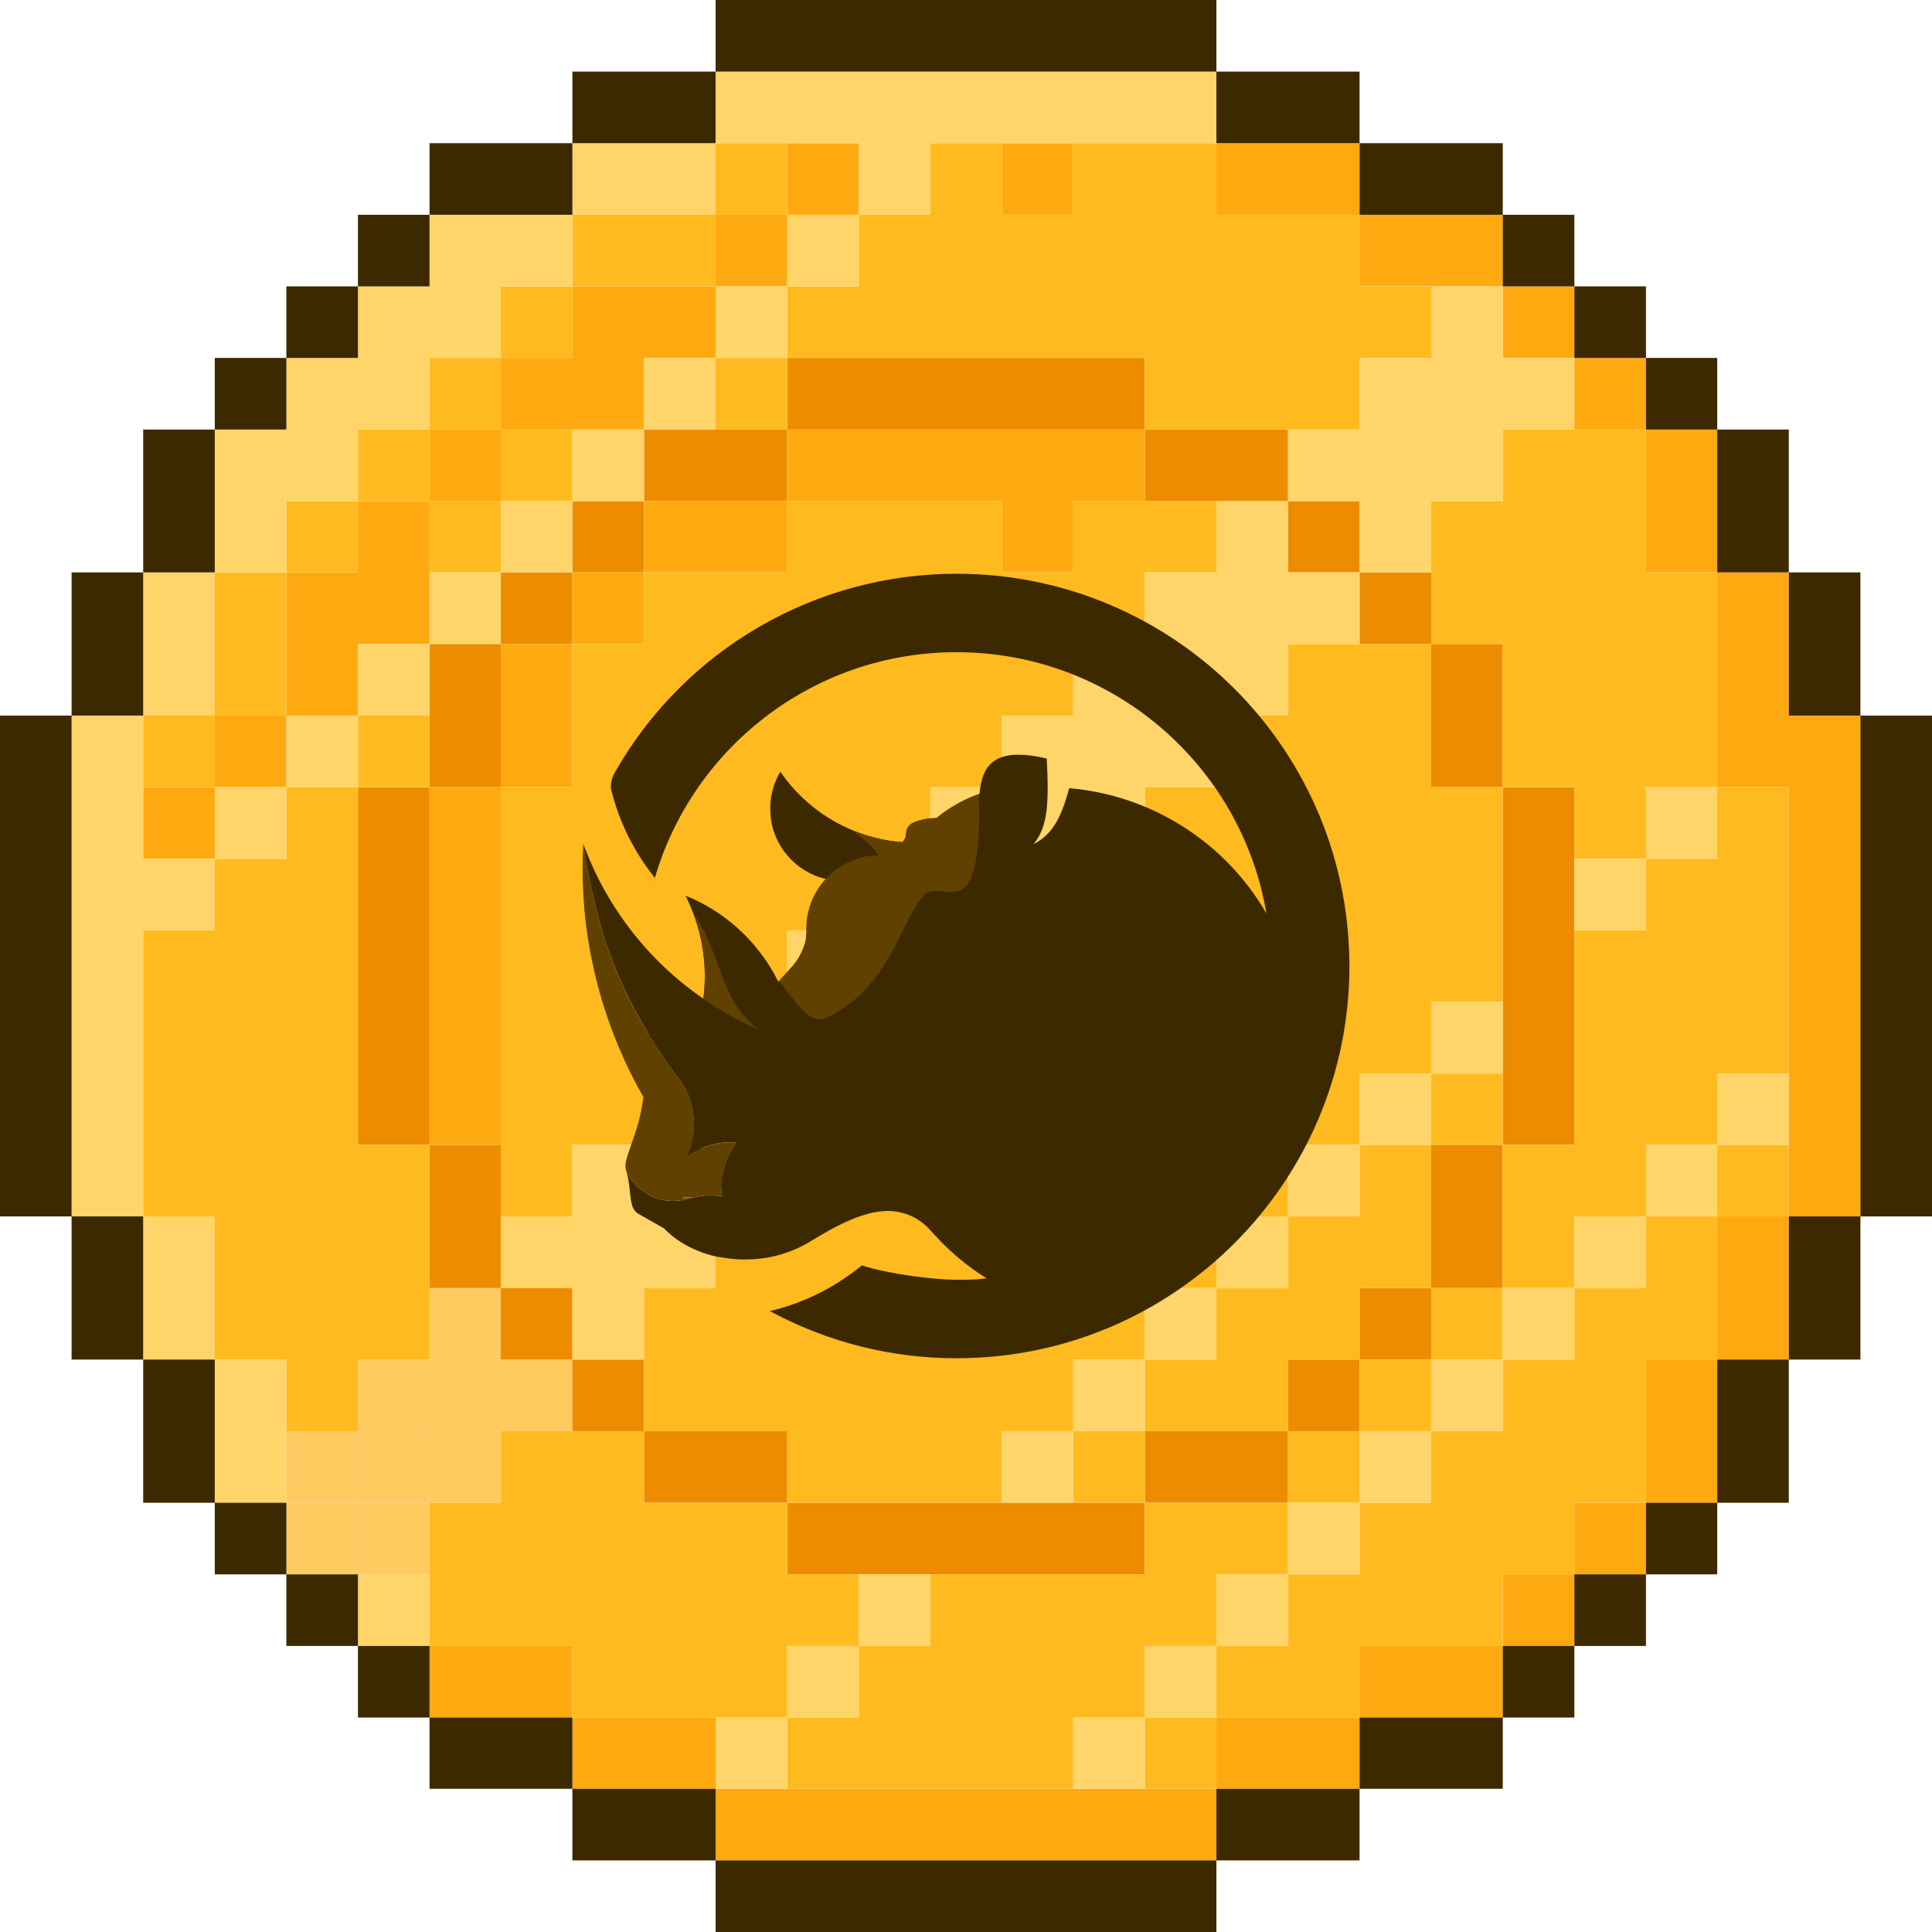 <svg width="1000" height="1000" viewBox="0 0 1000 1000" fill="none" xmlns="http://www.w3.org/2000/svg">
<g clip-path="url(#clip0_16_165)">
<path d="M296.286 703.711H259.229V740.769H296.286V703.711Z" fill="#FFCA5F"/>
<path d="M259.209 740.77H222.327V777.828H259.209V740.77Z" fill="#FFCA5F"/>
<path d="M259.209 703.711H222.327V740.769H259.209V703.711Z" fill="#FFCA5F"/>
<path d="M259.209 666.655H222.327V703.713H259.209V666.655Z" fill="#FFCA5F"/>
<path d="M222.33 777.828H185.272V814.886H222.33V777.828Z" fill="#FFCA5F"/>
<path d="M222.33 740.77H185.272V777.828H222.33V740.77Z" fill="#FFCA5F"/>
<path d="M222.33 703.711H185.272V740.769H222.33V703.711Z" fill="#FFCA5F"/>
<path d="M185.267 777.828H148.209V814.886H185.267V777.828Z" fill="#FFCA5F"/>
<path d="M185.267 740.77H148.209V777.828H185.267V740.77Z" fill="#FFCA5F"/>
<path d="M777.831 444.5V481.558V518.598V555.656V592.556H814.888V555.656V518.598V481.558V444.5V407.442H777.831V444.5Z" fill="#ED8C00"/>
<path d="M740.767 629.614V666.672H777.825V629.614V592.556H740.767V629.614Z" fill="#ED8C00"/>
<path d="M740.767 407.443H777.825V370.385V333.327H740.767V370.385V407.443Z" fill="#ED8C00"/>
<path d="M740.771 666.655H703.713V703.713H740.771V666.655Z" fill="#ED8C00"/>
<path d="M740.771 296.269H703.713V333.327H740.771V296.269Z" fill="#ED8C00"/>
<path d="M703.733 703.711H666.675V740.769H703.733V703.711Z" fill="#ED8C00"/>
<path d="M703.733 259.387H666.675V296.269H703.733V259.387Z" fill="#ED8C00"/>
<path d="M592.558 740.77V777.828H629.616H666.674V740.77H629.616H592.558Z" fill="#ED8C00"/>
<path d="M629.616 259.389H666.674V222.331H629.616H592.558V259.389H629.616Z" fill="#ED8C00"/>
<path d="M518.602 777.828H481.562H444.504H407.446V814.886H444.504H481.562H518.602H555.502H592.56V777.828H555.502H518.602Z" fill="#ED8C00"/>
<path d="M481.562 222.33H518.602H555.502H592.56V185.272H555.502H518.602H481.562H444.504H407.446V222.33H444.504H481.562Z" fill="#ED8C00"/>
<path d="M370.387 740.77H333.33V777.828H370.387H407.445V740.77H370.387Z" fill="#ED8C00"/>
<path d="M407.445 259.389V222.331H370.387H333.33V259.389H370.387H407.445Z" fill="#ED8C00"/>
<path d="M333.325 703.711H296.267V740.769H333.325V703.711Z" fill="#ED8C00"/>
<path d="M333.325 259.387H296.267V296.269H333.325V259.387Z" fill="#ED8C00"/>
<path d="M296.286 666.655H259.229V703.713H296.286V666.655Z" fill="#ED8C00"/>
<path d="M296.286 296.269H259.229V333.327H296.286V296.269Z" fill="#ED8C00"/>
<path d="M259.227 592.556H222.327V629.614V666.672H259.227V629.614V592.556Z" fill="#ED8C00"/>
<path d="M259.227 370.385V333.327H222.327V370.385V407.443H259.227V370.385Z" fill="#ED8C00"/>
<path d="M222.33 518.598V481.558V444.5V407.442H185.272V444.5V481.558V518.598V555.656V592.556H222.33V555.656V518.598Z" fill="#ED8C00"/>
<path d="M888.824 666.672V703.713H925.882V666.672V629.615H888.824V666.672Z" fill="#FFA910"/>
<path d="M925.882 333.327V296.269H888.824V333.327V370.385V407.443H925.882V444.5V481.558V518.599V555.656V592.556V629.614H962.94V592.556V555.656V518.599V481.558V444.5V407.443V370.385H925.882V333.327Z" fill="#FFA910"/>
<path d="M851.947 740.769V777.827H888.829V740.769V703.711H851.947V740.769Z" fill="#FFA910"/>
<path d="M888.829 222.331H851.947V259.389V296.271H888.829V259.389V222.331Z" fill="#FFA910"/>
<path d="M851.943 777.828H814.885V814.886H851.943V777.828Z" fill="#FFA910"/>
<path d="M851.943 185.272H814.885V222.33H851.943V185.272Z" fill="#FFA910"/>
<path d="M814.888 814.887H777.831V851.945H814.888V814.887Z" fill="#FFA910"/>
<path d="M814.888 148.214H777.831V185.272H814.888V148.214Z" fill="#FFA910"/>
<path d="M740.771 111.173H703.713V148.214H740.771H777.829V111.173H740.771Z" fill="#FFA910"/>
<path d="M703.713 851.943V889.001H740.771H777.829V851.943H740.771H703.713Z" fill="#FFA910"/>
<path d="M666.67 74.117H629.612V111.175H666.67H703.71V74.117H666.67Z" fill="#FFA910"/>
<path d="M629.612 889.002V925.884H666.67H703.71V889.002H666.67H629.612Z" fill="#FFA910"/>
<path d="M555.498 925.883H518.598H481.558H444.5H407.442H370.384V962.941H407.442H444.5H481.558H518.598H555.498H592.556H629.613V925.883H592.556H555.498Z" fill="#FFA910"/>
<path d="M555.484 74.117H518.602V111.175H555.484V74.117Z" fill="#FFA910"/>
<path d="M407.446 222.331V259.389H444.504H481.562H518.602V296.271H555.502V259.389H592.56V222.331H555.502H518.602H481.562H444.504H407.446Z" fill="#FFA910"/>
<path d="M444.504 74.117H407.446V111.175H444.504V74.117Z" fill="#FFA910"/>
<path d="M407.442 111.173H370.384V148.231H407.442V111.173Z" fill="#FFA910"/>
<path d="M333.325 889.002H296.267V925.884H333.325H370.383V889.002H333.325Z" fill="#FFA910"/>
<path d="M333.33 259.387V296.269H370.387H407.445V259.387H370.387H333.33Z" fill="#FFA910"/>
<path d="M333.325 296.269H296.267V333.327H333.325V296.269Z" fill="#FFA910"/>
<path d="M333.327 222.33V185.272H370.384V148.214H333.327H296.269V185.272H259.229V222.33H296.269H333.327Z" fill="#FFA910"/>
<path d="M259.227 851.943H222.327V889.001H259.227H296.267V851.943H259.227Z" fill="#FFA910"/>
<path d="M259.229 370.385V407.443H296.269V370.385V333.327H259.229V370.385Z" fill="#FFA910"/>
<path d="M222.327 444.5V481.558V518.598V555.656V592.556H259.227V555.656V518.598V481.558V444.5V407.442H222.327V444.5Z" fill="#FFA910"/>
<path d="M259.209 222.331H222.327V259.389H259.209V222.331Z" fill="#FFA910"/>
<path d="M222.325 296.269V259.387H185.267V296.269H148.209V333.327V370.385H185.267V333.327H222.325V296.269Z" fill="#FFA910"/>
<path d="M148.229 370.386H111.171V407.444H148.229V370.386Z" fill="#FFA910"/>
<path d="M111.175 407.442H74.117V444.5H111.175V407.442Z" fill="#FFA910"/>
<path d="M925.882 592.556H888.824V629.614H925.882V592.556Z" fill="#FFBA1F"/>
<path d="M888.828 444.5H851.946V481.558H814.888V518.598V555.656V592.556H777.831V629.614V666.671H814.888V629.614H851.946V592.556H888.828V555.656H925.886V518.598V481.558V444.5V407.442H888.828V444.5Z" fill="#FFBA1F"/>
<path d="M851.942 666.672H814.884V703.713H777.826V740.77H740.768V777.828H703.71V814.886H666.67V851.944H629.612V889.002H666.67H703.71V851.944H740.768H777.826V814.886H814.884V777.828H851.942V740.77V703.713H888.824V666.672V629.615H851.942V666.672Z" fill="#FFBA1F"/>
<path d="M777.825 370.386V407.444H814.883V444.502H851.941V407.444H888.823V370.386V333.328V296.271H851.941V259.389V222.331H814.883H777.825V259.389H740.767V296.271V333.328H777.825V370.386Z" fill="#FFBA1F"/>
<path d="M777.825 666.655H740.767V703.713H777.825V666.655Z" fill="#FFBA1F"/>
<path d="M777.825 555.656H740.767V592.538H777.825V555.656Z" fill="#FFBA1F"/>
<path d="M740.771 703.711H703.713V740.769H740.771V703.711Z" fill="#FFBA1F"/>
<path d="M703.733 740.77H666.675V777.828H703.733V740.77Z" fill="#FFBA1F"/>
<path d="M629.616 889.002H592.558V925.884H629.616V889.002Z" fill="#FFBA1F"/>
<path d="M629.618 851.944V814.886H666.675V777.828H629.618H592.56V814.886H555.502H518.602H481.562V851.944H444.504V889.002H407.446V925.884H444.504H481.562H518.602H555.502V889.002H592.56V851.944H629.618Z" fill="#FFBA1F"/>
<path d="M629.616 740.77H666.674V703.712H703.714V666.672H740.772V629.614V592.556H703.714V629.614H666.674V666.672H629.616V703.712H592.558V740.77H629.616Z" fill="#FFBA1F"/>
<path d="M592.553 740.77H555.495V777.828H592.553V740.77Z" fill="#FFBA1F"/>
<path d="M481.558 259.387H444.5H407.442V296.269H370.384H333.327V333.327H296.269V370.385V407.443H259.229V444.5V481.558V518.598V555.656V592.556V629.614H296.269V592.556H333.327V555.656H370.384V518.598H407.442V481.558H444.5V444.5H481.558V407.443H518.598V370.385H555.498V333.327H592.556V296.269H629.614V259.387H592.556H555.498V296.269H518.598V259.387H481.558Z" fill="#FFBA1F"/>
<path d="M444.498 851.943V814.885H407.441V777.828H370.383H333.325V740.77H296.267H259.227V777.828H222.327V814.885V851.943H259.227H296.267V889.001H333.325H370.383H407.441V851.943H444.498Z" fill="#FFBA1F"/>
<path d="M407.446 185.273H444.504H481.562H518.602H555.502H592.56V222.331H629.618H666.675H703.716V185.273H740.774V148.215H703.716V111.175H666.675H629.618V74.117H592.56H555.502V111.175H518.602V74.117H481.562V111.175H444.504V148.215H407.446V185.273Z" fill="#FFBA1F"/>
<path d="M407.445 740.77V777.828H444.503H481.561H518.601V740.77H555.501V703.712H592.559V666.672H629.617V629.614H666.674V592.557H703.715V555.657H740.773V518.599H777.83V481.559V444.501V407.443H740.773V370.385V333.327H703.715H666.674V370.385H629.617V407.443H592.559V444.501H555.501V481.559H518.601V518.599H481.561V555.657H444.503V592.557H407.445V629.614H370.387V666.672H333.33V703.712V740.77H370.387H407.445Z" fill="#FFBA1F"/>
<path d="M407.442 185.272H370.384V222.33H407.442V185.272Z" fill="#FFBA1F"/>
<path d="M407.442 74.117H370.384V111.175H407.442V74.117Z" fill="#FFBA1F"/>
<path d="M370.383 148.214V111.173H333.325H296.267V148.214H333.325H370.383Z" fill="#FFBA1F"/>
<path d="M296.286 222.331H259.229V259.389H296.286V222.331Z" fill="#FFBA1F"/>
<path d="M296.286 148.214H259.229V185.272H296.286V148.214Z" fill="#FFBA1F"/>
<path d="M259.209 259.387H222.327V296.269H259.209V259.387Z" fill="#FFBA1F"/>
<path d="M259.209 185.272H222.327V222.33H259.209V185.272Z" fill="#FFBA1F"/>
<path d="M222.33 666.671V629.614V592.556H185.273V555.656V518.598V481.558V444.5V407.442H148.215V444.5H111.175V481.558H74.117V518.598V555.656V592.556V629.614H111.175V666.671V703.712H148.215V740.77H185.273V703.712H222.33V666.671Z" fill="#FFBA1F"/>
<path d="M222.33 370.386H185.272V407.444H222.33V370.386Z" fill="#FFBA1F"/>
<path d="M222.33 222.331H185.272V259.389H222.33V222.331Z" fill="#FFBA1F"/>
<path d="M185.267 259.387H148.209V296.269H185.267V259.387Z" fill="#FFBA1F"/>
<path d="M148.212 333.327V296.269H111.171V333.327V370.385H148.212V333.327Z" fill="#FFBA1F"/>
<path d="M111.175 370.386H74.117V407.444H111.175V370.386Z" fill="#FFBA1F"/>
<path d="M925.882 555.656H888.824V592.538H925.882V555.656Z" fill="#FFD469"/>
<path d="M888.829 592.556H851.947V629.614H888.829V592.556Z" fill="#FFD469"/>
<path d="M888.829 407.442H851.947V444.5H888.829V407.442Z" fill="#FFD469"/>
<path d="M851.943 629.615H814.885V666.672H851.943V629.615Z" fill="#FFD469"/>
<path d="M851.943 444.501H814.885V481.559H851.943V444.501Z" fill="#FFD469"/>
<path d="M814.888 666.655H777.831V703.713H814.888V666.655Z" fill="#FFD469"/>
<path d="M777.825 703.711H740.767V740.769H777.825V703.711Z" fill="#FFD469"/>
<path d="M777.825 518.6H740.767V555.658H777.825V518.6Z" fill="#FFD469"/>
<path d="M740.771 740.77H703.713V777.828H740.771V740.77Z" fill="#FFD469"/>
<path d="M740.771 555.656H703.713V592.538H740.771V555.656Z" fill="#FFD469"/>
<path d="M703.715 296.269H740.773V259.387H777.831V222.33H814.889V185.272H777.831V148.214H740.773V185.272H703.715V222.33H666.675V259.387H703.715V296.269Z" fill="#FFD469"/>
<path d="M703.733 777.828H666.675V814.886H703.733V777.828Z" fill="#FFD469"/>
<path d="M703.733 592.556H666.675V629.614H703.733V592.556Z" fill="#FFD469"/>
<path d="M666.67 814.887H629.612V851.944H666.67V814.887Z" fill="#FFD469"/>
<path d="M666.67 629.615H629.612V666.672H666.67V629.615Z" fill="#FFD469"/>
<path d="M629.616 851.943H592.558V889.001H629.616V851.943Z" fill="#FFD469"/>
<path d="M629.616 666.655H592.558V703.713H629.616V666.655Z" fill="#FFD469"/>
<path d="M592.553 889.002H555.495V925.884H592.553V889.002Z" fill="#FFD469"/>
<path d="M592.553 703.711H555.495V740.769H592.553V703.711Z" fill="#FFD469"/>
<path d="M555.484 740.77H518.602V777.828H555.484V740.77Z" fill="#FFD469"/>
<path d="M518.598 481.558H555.498V444.5H592.556V407.443H629.614V370.385H666.672V333.327H703.712V296.269H666.672V259.387H629.614V296.269H592.556V333.327H555.498V370.385H518.598V407.443H481.558V444.5H444.5V481.558H407.442V518.599H370.384V555.656H333.327V592.556H296.269V629.614H259.229V666.672H296.269V703.712H333.327V666.672H370.384V629.614H407.442V592.556H444.5V555.656H481.558V518.599H518.598V481.558Z" fill="#FFD469"/>
<path d="M481.559 814.887H444.501V851.944H481.559V814.887Z" fill="#FFD469"/>
<path d="M444.504 851.943H407.446V889.001H444.504V851.943Z" fill="#FFD469"/>
<path d="M444.504 111.173H407.446V148.231H444.504V111.173Z" fill="#FFD469"/>
<path d="M444.5 74.114V111.172H481.558V74.114H518.598H555.498H592.556H629.613V37.056H592.556H555.498H518.598H481.558H444.5H407.442H370.384V74.114H407.442H444.5Z" fill="#FFD469"/>
<path d="M407.442 889.002H370.384V925.884H407.442V889.002Z" fill="#FFD469"/>
<path d="M407.442 148.214H370.384V185.272H407.442V148.214Z" fill="#FFD469"/>
<path d="M370.387 185.272H333.33V222.33H370.387V185.272Z" fill="#FFD469"/>
<path d="M370.383 111.175V74.117H333.325H296.267V111.175H333.325H370.383Z" fill="#FFD469"/>
<path d="M333.325 222.331H296.267V259.389H333.325V222.331Z" fill="#FFD469"/>
<path d="M296.286 259.387H259.229V296.269H296.286V259.387Z" fill="#FFD469"/>
<path d="M259.209 296.269H222.327V333.327H259.209V296.269Z" fill="#FFD469"/>
<path d="M222.33 814.887H185.272V851.944H222.33V814.887Z" fill="#FFD469"/>
<path d="M222.33 333.327H185.272V370.385H222.33V333.327Z" fill="#FFD469"/>
<path d="M185.267 370.386H148.209V407.444H185.267V370.386Z" fill="#FFD469"/>
<path d="M111.171 777.827H148.212V740.769V703.711H111.171V740.769V777.827Z" fill="#FFD469"/>
<path d="M148.229 407.442H111.171V444.5H148.229V407.442Z" fill="#FFD469"/>
<path d="M148.212 259.387H185.27V222.329H222.327V185.271H259.227V148.214H296.267V111.173H259.227H222.327V148.214H185.27V185.271H148.212V222.329H111.171V259.387V296.269H148.212V259.387Z" fill="#FFD469"/>
<path d="M74.117 703.713H111.175V666.672V629.615H74.117V666.672V703.713Z" fill="#FFD469"/>
<path d="M111.175 333.327V296.269H74.117V333.327V370.385H111.175V333.327Z" fill="#FFD469"/>
<path d="M74.112 407.444V370.386H37.055V407.444V444.502V481.56V518.6V555.658V592.557V629.615H74.112V592.557V555.658V518.6V481.56H111.17V444.502H74.112V407.444Z" fill="#FFD469"/>
<path d="M962.942 407.444V444.502V481.56V518.6V555.658V592.557V629.615H1000V592.557V555.658V518.6V481.56V444.502V407.444V370.386H962.942V407.444Z" fill="#3D2900"/>
<path d="M925.888 666.672V703.713H962.946V666.672V629.615H925.888V666.672Z" fill="#3D2900"/>
<path d="M925.888 370.385H962.946V333.327V296.269H925.888V333.327V370.385Z" fill="#3D2900"/>
<path d="M888.824 740.769V777.827H925.882V740.769V703.711H888.824V740.769Z" fill="#3D2900"/>
<path d="M888.824 296.271H925.882V259.389V222.331H888.824V259.389V296.271Z" fill="#3D2900"/>
<path d="M888.829 777.828H851.947V814.886H888.829V777.828Z" fill="#3D2900"/>
<path d="M888.829 185.272H851.947V222.33H888.829V185.272Z" fill="#3D2900"/>
<path d="M851.943 814.887H814.885V851.945H851.943V814.887Z" fill="#3D2900"/>
<path d="M851.943 148.214H814.885V185.272H851.943V148.214Z" fill="#3D2900"/>
<path d="M814.888 851.943H777.831V889.001H814.888V851.943Z" fill="#3D2900"/>
<path d="M814.888 111.173H777.831V148.231H814.888V111.173Z" fill="#3D2900"/>
<path d="M703.713 889.002V925.884H740.771H777.829V889.002H740.771H703.713Z" fill="#3D2900"/>
<path d="M740.771 111.175H777.829V74.117H740.771H703.713V111.175H740.771Z" fill="#3D2900"/>
<path d="M629.612 925.883V962.941H666.67H703.71V925.883H666.67H629.612Z" fill="#3D2900"/>
<path d="M666.67 74.114H703.71V37.056H666.67H629.612V74.114H666.67Z" fill="#3D2900"/>
<path d="M555.498 962.942H518.598H481.558H444.5H407.442H370.384V1000H407.442H444.5H481.558H518.598H555.498H592.556H629.613V962.942H592.556H555.498Z" fill="#3D2900"/>
<path d="M444.5 37.058H481.558H518.598H555.498H592.556H629.613V0H592.556H555.498H518.598H481.558H444.5H407.442H370.384V37.058H407.442H444.5Z" fill="#3D2900"/>
<path d="M333.325 925.883H296.267V962.941H333.325H370.383V925.883H333.325Z" fill="#3D2900"/>
<path d="M370.383 74.114V37.056H333.325H296.267V74.114H333.325H370.383Z" fill="#3D2900"/>
<path d="M259.227 889.002H222.327V925.884H259.227H296.267V889.002H259.227Z" fill="#3D2900"/>
<path d="M296.267 111.175V74.117H259.227H222.327V111.175H259.227H296.267Z" fill="#3D2900"/>
<path d="M222.33 851.943H185.272V889.001H222.33V851.943Z" fill="#3D2900"/>
<path d="M222.33 111.173H185.272V148.231H222.33V111.173Z" fill="#3D2900"/>
<path d="M185.267 814.887H148.209V851.944H185.267V814.887Z" fill="#3D2900"/>
<path d="M185.267 148.214H148.209V185.272H185.267V148.214Z" fill="#3D2900"/>
<path d="M148.229 777.828H111.171V814.886H148.229V777.828Z" fill="#3D2900"/>
<path d="M148.229 185.272H111.171V222.33H148.229V185.272Z" fill="#3D2900"/>
<path d="M111.175 703.711H74.117V740.769V777.827H111.175V740.769V703.711Z" fill="#3D2900"/>
<path d="M111.175 259.389V222.331H74.117V259.389V296.271H111.175V259.389Z" fill="#3D2900"/>
<path d="M74.112 629.615H37.055V666.672V703.713H74.112V666.672V629.615Z" fill="#3D2900"/>
<path d="M74.112 333.327V296.269H37.055V333.327V370.385H74.112V333.327Z" fill="#3D2900"/>
<path d="M37.058 555.658V518.6V481.56V444.502V407.444V370.386H0V407.444V444.502V481.56V518.6V555.658V592.557V629.615H37.058V592.557V555.658Z" fill="#3D2900"/>
<g clip-path="url(#clip1_16_165)">
<path fill-rule="evenodd" clip-rule="evenodd" d="M338.223 456.949C357.127 388.147 420.221 337.576 495.094 337.576C575.644 337.576 642.534 396.049 655.499 472.794C644.969 454.579 630.188 439.172 612.414 427.884C594.639 416.596 574.397 409.761 553.409 407.96C549.325 423.263 544.698 431.993 534.92 436.976C540.69 430.039 542.317 421.055 542.275 407.469C542.275 403.045 542.071 398.163 541.783 392.639C514.532 386.202 508.355 396.133 506.957 410.904C498.862 413.763 491.329 418.012 484.697 423.458H484.4C480.605 423.485 476.847 424.202 473.308 425.572L472.639 425.835C471.352 426.438 470.307 427.457 469.673 428.728C469.298 429.483 469.079 430.306 469.029 431.147V431.376C469.029 431.503 469.029 431.63 469.029 431.765C468.931 433.351 468.235 434.841 467.08 435.936C464.713 435.761 462.38 435.479 460.081 435.09C448.787 433.252 437.984 429.144 428.326 423.017C418.668 416.889 410.356 408.869 403.893 399.441C400.736 404.749 398.954 410.759 398.707 416.927H398.665L398.715 417.324C398.711 417.274 398.711 417.223 398.715 417.172C398.715 417.612 398.715 418.018 398.715 418.5C398.673 422.027 399.132 425.542 400.08 428.939C401.513 433.898 403.959 438.507 407.265 442.475C408.453 443.897 409.744 445.229 411.129 446.459C414.201 449.196 417.702 451.411 421.492 453.015C423.891 454.026 426.391 454.781 428.949 455.266L428.517 455.706L428.398 455.832C428.297 455.942 428.195 456.044 428.093 456.162L427.975 456.281L427.602 456.704L427.238 457.127L427.136 457.254L426.865 457.584L426.755 457.71L426.416 458.142L426.077 458.582L425.983 458.717L425.738 459.056L425.653 459.174L425.348 459.614C425.246 459.766 425.145 459.918 425.051 460.071L424.975 460.198L424.755 460.528L424.679 460.663L424.407 461.103L424.153 461.551L424.077 461.687C424.009 461.796 423.95 461.915 423.89 462.025C423.865 462.065 423.842 462.108 423.823 462.152C423.653 462.465 423.501 462.769 423.348 463.082L423.297 463.192L423.069 463.624L423.018 463.742C422.941 463.894 422.874 464.047 422.806 464.199L422.603 464.656C422.603 464.707 422.602 464.749 422.543 464.791C422.484 464.833 422.45 465.028 422.399 465.138L422.348 465.265C422.289 465.409 422.238 465.553 422.179 465.705V465.747C422.128 465.899 422.069 466.043 422.009 466.195L421.959 466.339L421.84 466.669L421.789 466.813C421.738 466.957 421.696 467.101 421.645 467.244V467.287C421.594 467.431 421.552 467.583 421.501 467.735C421.483 467.782 421.469 467.83 421.459 467.879C421.459 467.997 421.382 468.107 421.348 468.226V468.353C421.298 468.496 421.255 468.64 421.213 468.784V468.835C421.162 468.987 421.12 469.139 421.077 469.292V469.41C421.077 469.537 421.018 469.655 420.984 469.774V469.909C420.942 470.053 420.908 470.205 420.865 470.358C420.865 470.518 420.789 470.671 420.755 470.823V470.95C420.755 471.077 420.696 471.204 420.671 471.33V471.432C420.594 471.745 420.526 472.066 420.45 472.388V472.498C420.45 472.616 420.408 472.735 420.382 472.845V473.005C420.382 473.141 420.323 473.268 420.298 473.403V473.505C420.298 473.64 420.238 473.775 420.213 473.911V474.097C420.213 474.198 420.171 474.3 420.154 474.401V474.554C420.154 474.672 420.154 474.79 420.086 474.909V475.103L420.01 475.509V475.569C420.01 475.704 419.95 475.848 419.925 475.992V476.093L419.857 476.457V476.558L419.789 476.948L419.713 477.328L419.671 477.582V477.717L419.518 478.563V478.673L419.442 479.088V479.147L418.832 479.697C418.722 480.289 418.603 480.881 418.476 481.465V481.507L418.433 481.685V481.77V481.871V481.913V481.998V482.074V482.167V482.235C418.433 482.345 418.383 482.455 418.366 482.565V482.7V482.742C418.366 482.861 418.306 482.971 418.281 483.089V483.148V483.242V483.352V483.462C418.265 483.53 418.245 483.598 418.222 483.665V483.724V483.783V483.842V483.935V484.028V484.155V484.257V484.341V484.434V484.519V484.595V484.671C418.222 484.747 418.179 484.815 418.162 484.883V484.967V485.01V485.094V485.153V485.221V485.297V485.39V485.475C418.162 485.593 418.086 485.712 418.052 485.83C418.052 485.898 418.001 485.974 417.984 486.042V486.118V486.236L417.917 486.414V486.524V486.6V486.651C417.917 486.718 417.866 486.786 417.849 486.845V486.947L417.806 487.057C417.764 487.218 417.713 487.378 417.662 487.548L417.51 488.021C417.138 489.212 416.699 490.381 416.196 491.524L416.019 491.921C415.959 492.056 415.9 492.183 415.832 492.31C415.781 492.446 415.713 492.572 415.654 492.699L415.468 493.072L415.281 493.444L415.086 493.808C415.027 493.926 414.959 494.044 414.892 494.163C414.832 494.281 414.764 494.4 414.697 494.51C414.637 494.628 414.57 494.747 414.502 494.857L414.298 495.195L414.095 495.525C414.027 495.635 413.959 495.745 413.883 495.855L413.68 496.176L413.468 496.489L413.256 496.802L413.044 497.107L412.824 497.411C412.756 497.513 412.68 497.614 412.604 497.707C412.536 497.809 412.46 497.902 412.383 498.004L412.163 498.291L411.943 498.579L411.714 498.866L411.485 499.146L411.256 499.425L411.028 499.704L410.799 499.975L409.511 500.846L409.274 501.117C409.197 501.201 409.121 501.294 409.036 501.379L408.799 501.65C408.723 501.734 408.647 501.827 408.562 501.912C408.486 502.005 408.401 502.09 408.325 502.174L408.079 502.436C408.003 502.521 407.918 502.606 407.842 502.699L407.596 502.952L407.35 503.215L406.859 503.739L406.613 504.001L406.367 504.264L405.876 504.797C405.791 504.89 405.706 504.974 405.63 505.067C405.384 505.338 405.13 505.609 404.884 505.913L404.63 506.184L404.384 506.463L404.139 506.742L403.884 507.03C403.8 507.123 403.715 507.216 403.639 507.318L403.393 507.605L403.139 507.901L402.884 508.206C402.241 506.897 401.565 505.603 400.859 504.323C399.758 502.326 398.571 500.372 397.326 498.469C391.332 489.343 383.767 481.35 374.981 474.858C371.999 472.651 368.886 470.626 365.66 468.793C362.153 466.809 358.519 465.06 354.78 463.556V463.497C354.983 463.894 355.187 464.292 355.382 464.69C355.661 465.24 355.924 465.789 356.187 466.382V466.449L356.526 467.185V467.244C357.826 470.082 358.98 472.985 359.983 475.941C361.189 479.512 362.173 483.154 362.932 486.845C363.497 489.603 363.937 492.403 364.253 495.246C364.253 495.119 364.211 494.992 364.194 494.865V494.924C364.194 495.034 364.237 495.153 364.253 495.271C365.01 502.063 365.01 508.918 364.253 515.71L363.66 515.193L364.22 515.667C364.169 516.116 364.126 516.555 364.076 516.961C335.466 497.291 313.72 469.196 301.871 436.595C304.381 453.426 308.097 470.055 312.988 486.355C318.782 503.555 326.455 520.066 335.867 535.59H330.978C337.291 555.893 348.433 590.34 350.967 588.961C353.501 587.582 340.875 598.613 332.528 605.88H366.296C368.555 609.089 370.942 612.219 373.456 615.27C373.456 616.59 373.566 617.893 373.71 619.187L374.04 619.246C370.51 618.708 366.925 618.62 363.372 618.984H363.694C361.286 619.242 358.906 619.72 356.585 620.414L356.212 620.524C350.105 622.335 343.553 621.93 337.717 619.38C331.88 616.829 327.137 612.299 324.326 606.591L324.385 606.802C327.139 616.954 325.072 625.557 330.639 628.374L343.714 635.827L344.027 636.149L344.129 636.25L344.366 636.487C344.459 636.572 344.544 636.665 344.629 636.749L344.874 636.986L345.146 637.24C345.23 637.316 345.307 637.401 345.391 637.468L345.662 637.722L345.908 637.951L346.188 638.204L346.434 638.416L346.722 638.661L346.976 638.881L347.256 639.118L347.518 639.338L347.806 639.575L348.069 639.786L348.357 640.015L348.62 640.218L348.916 640.446L349.179 640.641L349.476 640.869L349.747 641.064L350.043 641.284L350.314 641.478L350.62 641.69L350.891 641.876L351.196 642.087L351.475 642.273L351.78 642.477L352.06 642.663L352.374 642.866C352.471 642.919 352.564 642.978 352.653 643.043L352.967 643.238L353.246 643.407L353.568 643.602L353.848 643.771L354.178 643.957C354.268 644.017 354.361 644.071 354.458 644.118L354.78 644.312L355.068 644.465L355.399 644.651L355.687 644.803L356.009 644.981L356.305 645.133L356.636 645.31L356.924 645.454L357.271 645.624L357.551 645.767L357.898 645.937L358.178 646.072L358.534 646.241L358.813 646.368L359.178 646.537L359.449 646.656L359.813 646.816L360.101 646.943L360.457 647.095L360.745 647.214L361.11 647.366L361.389 647.476L361.762 647.628L362.042 647.738L362.415 647.882L362.694 647.984L363.084 648.128L363.355 648.229L363.737 648.364L364.016 648.466L364.398 648.593L364.677 648.686L365.058 648.813L365.338 648.906L365.736 649.033L366.008 649.117L366.406 649.244L366.677 649.32L367.084 649.447C367.17 649.468 367.255 649.493 367.338 649.523L367.779 649.642L368.007 649.709L368.456 649.828L368.685 649.887L369.143 650.006L369.363 650.065L369.855 650.183L370.032 650.226L370.515 650.344H370.719L371.202 650.454L371.388 650.496L371.888 650.606H372.075L372.583 650.708H372.752C372.93 650.708 373.117 650.767 373.295 650.809H373.439L374.074 650.919C376.787 651.393 379.526 651.698 382.277 651.833L383.633 651.884H384.217C384.87 651.884 385.531 651.884 386.192 651.884C396.507 651.9 406.671 649.408 415.807 644.625C422.518 641.241 442.236 626.801 459.556 626.801C463.655 626.795 467.709 627.655 471.451 629.326C475.193 630.997 478.537 633.441 481.265 636.496L483.587 639.033C488.205 644.111 493.214 648.821 498.568 653.119C501.912 655.775 505.386 658.265 508.99 660.589L508.228 660.03C509.075 660.631 509.838 661.172 510.6 661.671C505.516 662.154 506.126 662.407 495.119 662.407C484.112 662.407 461.301 659.726 446.066 655.005L444.015 656.638C440.812 659.149 437.48 661.492 434.033 663.659C449.494 671.348 465.975 676.795 482.977 679.834C465.992 676.797 449.529 671.356 434.084 663.676C423.126 670.581 411.102 675.632 398.495 678.624C428.153 694.674 461.36 703.064 495.094 703.03C607.386 703.03 698.459 612.115 698.459 500C698.459 498.46 698.459 496.921 698.4 495.39C698.4 496.921 698.459 498.46 698.459 500C698.459 495.364 698.29 490.754 697.976 486.194C697.883 484.815 697.773 483.453 697.654 482.083C688.588 378.351 601.369 296.97 495.094 296.97C459.2 296.967 423.946 306.452 392.914 324.461C361.883 342.47 336.18 368.36 318.42 399.5C317.112 401.645 316.344 404.075 316.183 406.581C316.123 407.641 316.264 408.703 316.598 409.711C319.1 419.508 322.856 428.942 327.775 437.78L327.122 436.291L327.783 437.78L327.834 437.907L327.783 437.788C330.879 443.355 334.421 448.663 338.375 453.658C338.163 454.504 337.96 455.291 337.757 456.103V456.188V456.264V456.145V456.103V456.061C337.952 455.257 338.163 454.462 338.375 453.658L338.926 454.352C338.68 455.198 338.435 456.044 338.197 456.89L338.223 456.949ZM697.612 482.066C697.33 479.246 696.988 476.426 696.587 473.606C696.994 476.398 697.335 479.218 697.612 482.066ZM696.561 473.445C696.358 472.024 696.129 470.611 695.892 469.216C696.129 470.62 696.358 472.033 696.561 473.445ZM695.112 464.935C694.87 463.711 694.615 462.493 694.35 461.28C694.613 462.49 694.875 463.708 695.112 464.935ZM694.265 460.705C694.002 459.529 693.731 458.353 693.418 457.178C693.706 458.353 693.977 459.529 694.265 460.705ZM683.91 428.39C683.512 427.459 683.105 426.537 682.69 425.615C683.105 426.537 683.538 427.459 683.91 428.39ZM682.216 424.507C681.8 423.601 681.368 422.696 680.953 421.8C681.377 422.696 681.8 423.601 682.216 424.507ZM680.453 420.742C680.029 419.896 679.606 419.05 679.174 418.153C679.606 418.999 680.021 419.845 680.453 420.742ZM678.538 416.91C678.114 416.064 677.691 415.218 677.242 414.423C677.682 415.252 678.114 416.081 678.538 416.91ZM676.623 413.264C676.166 412.418 675.708 411.572 675.242 410.726C675.708 411.572 676.174 412.418 676.623 413.264ZM674.573 409.584C674.098 408.738 673.615 407.934 673.132 407.114C673.615 407.96 674.098 408.755 674.573 409.584ZM672.496 406.039C672.005 405.193 671.514 404.432 671.014 403.628C671.514 404.474 672.005 405.227 672.496 406.039ZM652.719 379.163C652.168 378.537 651.618 377.92 651.024 377.302C651.584 377.92 652.134 378.537 652.719 379.163ZM647.059 373.047C646.5 372.463 645.94 371.888 645.364 371.355C645.932 371.922 646.491 372.497 647.059 373.047ZM535.233 318.296L533.225 318.119L535.275 318.339L535.233 318.296ZM645.237 562.711C645.076 563.075 644.923 563.447 644.762 563.811L645.237 562.711ZM641.856 570.215C641.729 570.485 641.593 570.748 641.466 571.01L641.856 570.215ZM528.59 658.964C528.175 659.057 527.743 659.142 527.353 659.218C527.768 659.142 528.2 659.057 528.59 658.964ZM336.638 537.036C340.705 543.652 345.064 550.05 349.713 556.231C350.603 557.415 351.492 558.583 352.399 559.742C356.836 566.27 359.198 573.983 359.178 581.872C359.177 584.092 358.99 586.307 358.619 588.496C358.11 587.729 357.61 586.951 357.119 586.161C347.608 571.031 340.675 554.431 336.604 537.036H336.638ZM362.72 594.451C364.598 593.649 366.536 592.992 368.516 592.489H368.338C370.126 592.083 371.931 591.761 373.659 591.491H373.566C375.13 591.308 376.703 591.215 378.277 591.211C379.209 591.211 380.141 591.211 381.065 591.313L381.184 591.11L380.997 591.431L381.065 591.313C377.361 596.329 374.909 602.156 373.913 608.308C369.934 603.874 366.198 599.229 362.72 594.392V594.451ZM374.99 605.897C374.99 605.813 374.99 605.728 375.032 605.643C375.032 605.728 375.032 605.813 374.99 605.897ZM375.066 605.457C375.066 605.381 375.066 605.305 375.108 605.229C375.108 605.305 375.108 605.381 375.066 605.457ZM375.456 603.732C375.456 603.664 375.456 603.596 375.515 603.52C375.515 603.596 375.472 603.664 375.456 603.732ZM375.566 603.326C375.566 603.249 375.608 603.165 375.625 603.089C375.625 603.165 375.583 603.249 375.566 603.326ZM375.693 602.869C375.693 602.801 375.735 602.733 375.752 602.666C375.752 602.733 375.752 602.801 375.693 602.869ZM376.091 601.591C376.091 601.515 376.15 601.431 376.176 601.354C376.176 601.431 376.125 601.515 376.091 601.591ZM376.752 599.806C376.752 599.722 376.811 599.646 376.837 599.569C376.837 599.646 376.777 599.722 376.752 599.806ZM313.141 486.854C313.09 486.71 313.048 486.566 313.005 486.414C313.005 486.566 313.09 486.71 313.141 486.854ZM357.203 585.34C357.203 584.816 357.161 584.308 357.127 583.801C357.127 584.308 357.187 584.816 357.203 585.34ZM347.967 558.549C347.688 558.067 347.4 557.585 347.12 557.094C347.417 557.585 347.705 558.067 347.967 558.549ZM359.161 619.28H359.517L360.983 619.153L359.161 619.314V619.28ZM398.639 416.901C398.639 416.901 398.639 416.901 398.639 416.952V416.901ZM355.297 574.021C355.156 573.565 355.003 573.108 354.839 572.651C354.998 573.108 355.15 573.565 355.297 574.021ZM350.653 563.379C350.391 562.872 350.12 562.373 349.806 561.857C350.094 562.373 350.365 562.872 350.653 563.379ZM349.806 561.848C349.518 561.341 349.238 560.833 348.959 560.325C349.255 560.833 349.535 561.341 349.806 561.848Z" fill="#3D2900"/>
<path fill-rule="evenodd" clip-rule="evenodd" d="M437.016 447.652C436.897 447.737 436.77 447.813 436.651 447.906C436.524 447.982 436.406 448.067 436.287 448.151L435.94 448.405L436.287 448.151L437.067 447.618L437.016 447.652ZM341.086 619.855L341.595 619.915H341.722H342.23H341.722L341.103 619.847L341.086 619.855ZM348.772 620.101H348.925H349.441H349.984H350.102H350.602H350.102L348.772 620.16V620.101ZM348.925 620.101H349.441H348.925ZM353.721 619.813H354.187H354.407H354.763H355.059H355.119H355.475H355.771H355.873L356.424 619.762H356.551H356.746H356.907H357.263H357.356H357.618H357.695L358.33 619.712H358.576H358.686H359.042L353.644 620.185L353.721 619.813ZM436.99 447.677L436.626 447.931C436.745 447.838 436.872 447.762 436.99 447.677ZM418.831 479.697V480.467V480.509L418.789 480.687V480.771L418.831 479.697ZM456.225 442.221L456.302 442.289H456.191V442.221H456.225ZM456.302 442.289L456.225 442.221L456.302 442.289ZM506.609 411.039C508.304 471.432 494.568 460.908 484.061 461.077H483.468C483.27 461.077 483.075 461.094 482.883 461.128L482.298 461.204C482.104 461.204 481.917 461.272 481.722 461.323L481.155 461.483C480.968 461.543 480.782 461.61 480.604 461.686L480.061 461.932C479.884 462.025 479.706 462.126 479.536 462.236C479.367 462.346 479.189 462.456 479.019 462.583C478.845 462.706 478.678 462.839 478.519 462.981C478.358 463.125 478.197 463.277 478.036 463.446C477.875 463.615 477.723 463.793 477.57 463.979C477.418 464.174 477.265 464.368 477.113 464.588C476.723 465.104 476.333 465.637 475.952 466.179C475.757 466.449 475.57 466.72 475.384 467.024L474.825 467.87C474.638 468.15 474.46 468.429 474.283 468.716C474.105 468.996 473.927 469.283 473.757 469.562C473.579 469.858 473.401 470.146 473.232 470.408L472.715 471.254V471.313C472.545 471.601 472.384 471.897 472.215 472.159V472.202C472.045 472.498 471.876 472.794 471.715 473.048L471.673 473.124L471.19 474.021V474.071L470.707 474.977L470.664 475.053L470.181 475.983L469.673 476.956C461.064 493.681 452.531 515.024 427.78 526.766C418.187 531.309 409.943 515.295 403.206 507.859L403.46 507.554L403.715 507.258L403.96 506.971C404.037 506.869 404.121 506.776 404.206 506.683L404.46 506.395L404.706 506.116L404.952 505.837L405.206 505.566C405.452 505.287 405.706 505.017 405.952 504.72C406.028 504.627 406.113 504.543 406.197 504.45L406.689 503.917L406.935 503.655L407.18 503.392L407.672 502.868L407.918 502.606L408.163 502.352C408.24 502.259 408.324 502.174 408.401 502.09L408.646 501.827C408.723 501.743 408.807 501.658 408.884 501.565C408.968 501.48 409.045 501.387 409.121 501.303L409.358 501.032C409.443 500.947 409.519 500.854 409.595 500.77L409.511 500.846L409.748 500.575L409.977 500.305L410.205 500.025L410.434 499.746L410.663 499.467L410.892 499.179L411.112 498.892L411.332 498.604C411.409 498.503 411.485 498.41 411.553 498.308C411.629 498.215 411.705 498.113 411.773 498.012L411.993 497.707L412.205 497.403L412.417 497.09L412.629 496.777L412.832 496.455C412.908 496.345 412.976 496.235 413.044 496.125L413.247 495.796L413.451 495.457C413.519 495.347 413.586 495.229 413.646 495.11C413.713 495 413.781 494.882 413.841 494.763C413.908 494.645 413.976 494.527 414.035 494.408L414.23 494.044L414.417 493.672L414.603 493.3C414.662 493.173 414.73 493.046 414.781 492.911C414.849 492.784 414.908 492.657 414.968 492.522L415.145 492.124C415.648 490.982 416.087 489.813 416.459 488.622L416.611 488.148C416.662 487.979 416.713 487.818 416.755 487.657L416.798 487.547V487.446C416.798 487.387 416.84 487.319 416.866 487.251V487.201V487.124V487.014L416.933 486.837V486.718V486.642C416.933 486.575 416.984 486.498 417.001 486.431C417.001 486.312 417.077 486.194 417.111 486.075V485.991V485.898V485.822V485.754V485.695V485.61V485.568V485.483C417.111 485.416 417.154 485.348 417.171 485.272V485.196V485.12V485.035V484.942V484.857V484.756V484.629V484.536V484.443V484.384V484.324V484.265C417.194 484.199 417.214 484.131 417.23 484.062V483.952V483.842V483.749V483.69C417.23 483.571 417.289 483.461 417.315 483.343V483.301V483.165C417.315 483.055 417.366 482.945 417.383 482.835V482.768V482.675V482.599V482.514V482.446C417.383 481.99 417.34 481.533 417.34 481.067C417.34 480.746 417.34 480.416 417.34 480.086V479.562C417.538 472.3 419.824 465.248 423.925 459.248C428.027 453.248 433.772 448.553 440.473 445.723C444.715 443.789 449.325 442.791 453.988 442.796H455.014C454.565 442.263 454.098 441.73 453.632 441.214C449.611 436.306 444.748 432.149 439.27 428.939L439.388 428.999C438.414 428.499 437.397 428.017 436.355 427.577C443.823 431.245 451.797 433.782 460.013 435.106C462.318 435.479 464.651 435.761 467.012 435.952C468.167 434.858 468.863 433.368 468.961 431.782C468.961 431.646 468.961 431.52 468.961 431.393V431.164C469.011 430.323 469.23 429.5 469.605 428.745C470.239 427.474 471.284 426.455 472.571 425.852L473.24 425.589C476.778 424.219 480.537 423.502 484.332 423.474H484.629C491.181 418.089 498.618 413.876 506.609 411.022V411.039ZM301.896 436.629C301.665 440.898 301.549 445.196 301.549 449.522C301.549 452.731 301.614 455.925 301.744 459.106V459.157C302.043 466.539 302.673 473.834 303.633 481.042C304.311 486.118 305.159 491.126 306.175 496.066C309.367 512.077 314.194 527.719 320.58 542.746C324.185 551.222 328.27 559.487 332.816 567.499L333.011 567.897C330.706 587.303 322.326 599.434 323.928 605.305C324.063 605.821 324.216 606.32 324.368 606.802L324.309 606.591C327.125 612.293 331.871 616.817 337.706 619.362C343.542 621.908 350.091 622.31 356.195 620.498L356.568 620.388C358.888 619.695 361.268 619.216 363.677 618.959H363.355C366.908 618.595 370.493 618.683 374.023 619.221L373.693 619.162C372.575 609.293 375.226 599.367 381.116 591.364L381.048 591.482L381.234 591.161L381.116 591.364C380.192 591.296 379.26 591.262 378.328 591.262C376.753 591.265 375.18 591.359 373.617 591.541H373.71C372.015 591.812 370.176 592.133 368.388 592.539H368.566C363.937 593.713 359.561 595.72 355.653 598.461C355.814 597.784 355.966 597.116 356.102 596.456C355.975 597.074 355.839 597.691 355.686 598.317C358.507 592.158 359.691 585.377 359.124 578.627C358.557 571.878 356.259 565.388 352.45 559.784C351.543 558.625 350.653 557.458 349.763 556.273C333.833 535.111 321.413 511.529 312.98 486.431C308.097 470.116 304.394 453.473 301.896 436.629ZM359.517 619.28L360.982 619.153L359.161 619.314H359.517V619.28ZM361.313 619.128L362.499 619.035L361.313 619.128ZM337.256 619.128L337.739 619.255L337.256 619.128ZM337.824 619.272L338.29 619.373L337.824 619.272ZM338.392 619.399L338.866 619.492L338.392 619.399ZM338.934 619.509L339.383 619.593L338.934 619.509ZM339.46 619.602L339.96 619.686L339.46 619.602ZM340.036 619.695L340.519 619.771L340.036 619.695ZM340.637 619.788L341.129 619.847L340.637 619.788ZM342.332 619.965H342.874H342.332ZM342.908 620.016H343.451H342.908ZM343.485 620.016H344.01H343.485ZM344.112 620.016H344.637H344.112ZM344.688 620.016H345.789H344.688ZM347.086 620.016H347.645H347.086ZM348.306 620.016H348.831H348.306ZM350.78 619.906H351.255H350.78ZM351.992 619.83H352.483H351.992ZM353.314 619.737H353.78H353.314ZM375.481 616.759C375.477 616.692 375.477 616.624 375.481 616.556C375.477 616.624 375.477 616.692 375.481 616.759ZM375.388 616.311C375.388 616.243 375.387 616.184 375.345 616.116C375.345 616.184 375.345 616.243 375.388 616.311ZM375.303 615.896C375.303 615.82 375.303 615.753 375.26 615.685C375.26 615.753 375.26 615.82 375.303 615.896ZM375.227 615.482C375.227 615.406 375.226 615.33 375.184 615.245C375.184 615.33 375.184 615.406 375.227 615.482ZM375.159 615.084L375.108 614.814L375.159 615.084ZM375.082 614.653C375.082 614.56 375.082 614.475 375.082 614.391C375.082 614.475 375.082 614.56 375.082 614.653ZM375.032 614.238C375.032 614.145 375.032 614.052 374.989 613.959C374.989 614.052 374.989 614.145 375.032 614.238ZM374.972 613.832C374.972 613.731 374.972 613.629 374.972 613.536C374.972 613.629 374.972 613.731 374.972 613.832ZM374.921 613.367C374.921 613.282 374.921 613.198 374.921 613.122C374.921 613.198 374.921 613.282 374.921 613.367ZM374.871 612.893V612.699V612.893ZM374.871 612.504C374.866 612.428 374.866 612.352 374.871 612.276C374.866 612.352 374.866 612.428 374.871 612.504ZM374.786 610.761C374.782 610.711 374.782 610.66 374.786 610.609C374.782 610.66 374.782 610.711 374.786 610.761ZM374.786 609.966C374.79 609.901 374.79 609.836 374.786 609.772C374.79 609.836 374.79 609.901 374.786 609.966ZM374.786 609.535C374.79 609.476 374.79 609.416 374.786 609.357C374.79 609.416 374.79 609.476 374.786 609.535ZM374.786 609.129C374.782 609.067 374.782 609.005 374.786 608.943C374.782 609.005 374.782 609.067 374.786 609.129ZM374.786 608.723C374.79 608.655 374.79 608.587 374.786 608.52C374.79 608.587 374.79 608.655 374.786 608.723ZM374.786 608.317C374.782 608.246 374.782 608.176 374.786 608.105C374.782 608.176 374.782 608.246 374.786 608.317ZM374.786 607.894C374.782 607.826 374.782 607.758 374.786 607.691C374.782 607.758 374.782 607.826 374.786 607.894ZM374.786 607.488V607.268V607.488ZM374.837 607.065V606.845V607.065ZM374.888 606.675C374.888 606.591 374.888 606.506 374.888 606.43C374.888 606.506 374.888 606.591 374.888 606.675ZM374.955 606.236C374.951 606.16 374.951 606.083 374.955 606.007C374.951 606.083 374.951 606.16 374.955 606.236ZM375.023 605.838C375.023 605.753 375.023 605.669 375.066 605.584C375.066 605.669 375.065 605.753 375.023 605.838ZM375.099 605.398C375.099 605.322 375.099 605.246 375.142 605.17C375.142 605.246 375.142 605.322 375.099 605.398ZM375.184 604.975L375.235 604.747L375.184 604.975ZM375.286 604.527C375.296 604.458 375.31 604.39 375.328 604.324C375.31 604.39 375.296 604.458 375.286 604.527ZM375.379 604.095L375.43 603.901L375.379 604.095ZM375.489 603.672C375.489 603.605 375.489 603.537 375.549 603.461C375.549 603.537 375.506 603.605 375.489 603.672ZM375.599 603.266C375.599 603.19 375.642 603.105 375.659 603.029C375.659 603.105 375.616 603.19 375.599 603.266ZM375.726 602.809C375.726 602.742 375.769 602.674 375.786 602.606C375.786 602.674 375.786 602.742 375.726 602.809ZM375.854 602.395C375.872 602.318 375.895 602.241 375.921 602.167C375.895 602.241 375.872 602.318 375.854 602.395ZM375.989 601.955C376.016 601.88 376.038 601.804 376.057 601.727C376.038 601.804 376.016 601.88 375.989 601.955ZM376.125 601.524C376.125 601.447 376.184 601.363 376.209 601.287C376.209 601.363 376.159 601.447 376.125 601.524ZM376.286 601.075L376.362 600.838L376.286 601.075ZM376.43 600.652L376.531 600.39L376.43 600.652ZM376.599 600.204L376.701 599.942L376.599 600.204ZM376.786 599.739C376.786 599.654 376.845 599.578 376.87 599.502C376.87 599.578 376.811 599.654 376.786 599.739ZM377.158 598.808L377.252 598.588L377.158 598.808ZM377.777 597.412C377.809 597.331 377.845 597.252 377.887 597.175C377.845 597.252 377.809 597.331 377.777 597.412ZM377.989 596.955L378.108 596.71L377.989 596.955ZM378.463 595.983L378.574 595.754L378.463 595.983ZM378.955 595.01L379.082 594.773L378.955 595.01ZM379.489 594.011L379.624 593.758L379.489 594.011ZM366.685 592.819L366.372 592.903L366.685 592.819ZM358.025 596.27L357.881 596.363L358.025 596.27ZM328.749 525.709C328.673 525.548 328.588 525.379 328.503 525.218C328.588 525.379 328.673 525.548 328.749 525.709ZM328.164 524.533C328.071 524.347 327.978 524.152 327.876 523.958C327.978 524.152 328.071 524.347 328.164 524.533ZM327.419 523.035L327.164 522.519L327.419 523.035ZM326.766 521.707L326.563 521.276L326.766 521.707ZM326.004 520.125C325.927 519.948 325.834 519.77 325.758 519.584C325.834 519.77 325.927 519.948 326.004 520.125ZM325.393 518.823C325.309 518.636 325.216 518.459 325.131 518.273C325.216 518.459 325.309 518.636 325.393 518.823ZM324.597 517.131C324.512 516.945 324.427 516.75 324.334 516.564C324.427 516.75 324.512 516.945 324.597 517.131ZM323.995 515.794C323.902 515.599 323.809 515.405 323.724 515.202C323.809 515.405 323.902 515.599 323.995 515.794ZM323.19 513.992C323.106 513.815 323.029 513.628 322.953 513.451C323.029 513.628 323.106 513.815 323.19 513.992ZM322.58 512.596C322.495 512.393 322.402 512.199 322.318 511.996C322.402 512.199 322.495 512.393 322.58 512.596ZM321.86 510.904L321.606 510.295L321.86 510.904ZM321.165 509.212L320.936 508.646L321.165 509.212ZM320.538 507.614L320.301 507.021L320.538 507.614ZM319.801 505.769L319.572 505.186L319.801 505.769ZM319.182 504.179C319.106 503.993 319.038 503.807 318.962 503.629C319.038 503.807 319.106 503.993 319.182 504.179ZM318.42 502.199C318.352 502.005 318.276 501.81 318.199 501.616C318.276 501.81 318.352 502.005 318.42 502.199ZM317.818 500.592L317.589 499.975L317.818 500.592ZM317.055 498.494L316.852 497.919L317.055 498.494ZM316.462 496.802C316.395 496.599 316.318 496.388 316.242 496.185C316.318 496.388 316.395 496.599 316.462 496.802ZM315.691 494.594L315.564 494.197L315.691 494.594ZM313.149 486.82C313.098 486.676 313.056 486.532 313.014 486.38C313.014 486.532 313.098 486.676 313.149 486.82ZM356.127 596.389C356.263 595.754 356.381 595.128 356.491 594.511C356.381 595.128 356.263 595.754 356.127 596.389ZM356.508 594.358C356.61 593.783 356.703 593.208 356.78 592.666C356.703 593.233 356.61 593.808 356.508 594.358ZM356.805 592.455C356.873 591.897 356.941 591.347 357 590.805C356.941 591.347 356.873 591.897 356.805 592.455ZM357.017 590.611C357.068 590.061 357.11 589.519 357.144 588.978C357.144 589.519 357.068 590.061 357.017 590.611ZM357.152 588.851C357.152 588.276 357.203 587.709 357.212 587.159C357.212 587.718 357.212 588.284 357.152 588.851ZM357.22 587.159C357.22 586.592 357.22 586.034 357.22 585.467C357.22 586.017 357.22 586.575 357.22 587.159ZM357.22 585.374C357.22 584.85 357.178 584.342 357.144 583.835C357.144 584.342 357.203 584.85 357.22 585.374ZM357.135 583.682C357.102 583.192 357.059 582.701 357.008 582.21C357.059 582.701 357.102 583.192 357.135 583.682ZM356.991 582.041C356.941 581.55 356.873 581.068 356.805 580.578C356.873 581.068 356.941 581.55 356.991 582.041ZM356.78 580.442C356.703 579.935 356.619 579.427 356.525 578.928C356.619 579.427 356.703 579.935 356.78 580.442ZM356.517 578.877C356.424 578.361 356.313 577.854 356.195 577.346C356.313 577.854 356.424 578.361 356.517 578.877ZM356.169 577.245C356.051 576.762 355.932 576.28 355.805 575.806C355.932 576.28 356.051 576.762 356.169 577.245ZM355.763 575.663C355.636 575.197 355.5 574.74 355.356 574.275C355.5 574.74 355.636 575.197 355.763 575.663ZM355.314 574.114C355.172 573.658 355.02 573.201 354.856 572.744C355.014 573.201 355.167 573.658 355.314 574.114ZM354.805 572.6C354.644 572.126 354.466 571.661 354.288 571.187C354.466 571.661 354.644 572.126 354.805 572.6ZM354.254 571.094C354.06 570.604 353.865 570.113 353.653 569.622C353.865 570.113 354.06 570.604 354.254 571.094ZM353.627 569.555C353.432 569.081 353.221 568.599 353.009 568.125C353.221 568.599 353.432 569.081 353.627 569.555ZM352.941 567.99C352.738 567.533 352.526 567.076 352.305 566.628C352.526 567.076 352.738 567.533 352.941 567.99ZM352.221 566.442L351.56 565.097L352.221 566.442ZM351.467 564.927C351.229 564.462 350.992 563.988 350.746 563.523C350.992 563.988 351.229 564.462 351.467 564.927ZM350.679 563.413C350.416 562.906 350.145 562.406 349.831 561.89C350.119 562.406 350.39 562.906 350.679 563.413ZM349.831 561.882C349.543 561.374 349.263 560.867 348.984 560.359C349.28 560.867 349.56 561.374 349.831 561.882ZM348.891 560.19L348.043 558.752L348.891 560.19ZM347.959 558.583C347.679 558.1 347.391 557.618 347.111 557.128C347.408 557.618 347.696 558.1 347.959 558.583ZM347.01 556.984C346.713 556.485 346.408 555.977 346.094 555.47C346.408 555.977 346.713 556.485 347.01 556.984ZM346.027 555.351C345.71 554.827 345.388 554.302 345.061 553.778C345.388 554.302 345.71 554.827 346.027 555.351ZM344.993 553.659C344.671 553.143 344.349 552.61 344.018 552.086C344.349 552.61 344.671 553.143 344.993 553.659ZM359.034 473.293C373.244 492.268 372.405 518.569 392.885 532.916C382.779 528.585 373.129 523.263 364.075 517.029C364.457 513.645 364.838 508.883 364.838 505.423C364.84 502.054 364.656 498.687 364.287 495.339C364.287 495.22 364.287 495.102 364.228 494.992V494.924C364.228 495.051 364.27 495.178 364.287 495.305C363.971 492.485 363.53 489.685 362.965 486.905C362.207 483.213 361.222 479.571 360.016 476C359.711 475.095 359.389 474.19 359.05 473.293H359.034ZM441.447 445.216L441.083 445.385L441.447 445.216ZM441.049 445.402L440.676 445.588L441.049 445.402ZM440.617 445.613L440.244 445.799L440.617 445.613ZM440.202 445.825L439.837 446.011L440.202 445.825ZM439.77 446.045L439.414 446.239L439.77 446.045ZM439.371 446.265L438.999 446.468L439.371 446.265ZM438.973 446.485L438.626 446.688L438.973 446.485ZM438.566 446.713C438.456 446.789 438.338 446.848 438.219 446.924C438.338 446.848 438.456 446.789 438.566 446.713ZM438.16 446.958L437.821 447.17L438.16 446.958ZM437.761 447.204L437.414 447.424L437.761 447.204ZM437.363 447.457L437.016 447.686L437.363 447.457ZM435.855 448.498L435.516 448.743L435.855 448.498ZM435.465 448.777L435.143 449.031L435.465 448.777ZM435.092 449.073L434.762 449.327L435.092 449.073ZM434.745 449.344L434.058 449.902L434.745 449.344ZM434.033 449.919L433.72 450.19L434.033 449.919ZM433.669 450.241L433.364 450.503L433.669 450.241ZM433.313 450.554L433.016 450.816L433.313 450.554ZM432.965 450.867L432.66 451.146L432.965 450.867ZM432.643 451.163L432.347 451.442L432.643 451.163ZM432.313 451.476L432.025 451.763L432.313 451.476ZM431.982 451.814L431.703 452.093L431.982 451.814ZM431.644 452.153L431.372 452.432L431.644 452.153ZM431.322 452.491L431.05 452.779L431.322 452.491ZM431.008 452.829C430.915 452.931 430.822 453.024 430.737 453.125C430.822 453.024 430.915 452.931 431.008 452.829ZM430.703 453.159L430.44 453.455L430.703 453.159ZM430.406 453.498C430.322 453.599 430.228 453.701 430.144 453.811C430.228 453.701 430.322 453.599 430.406 453.498ZM430.101 453.853C430.017 453.963 429.932 454.064 429.839 454.166C429.932 454.064 430.017 453.963 430.101 453.853ZM429.796 454.217L429.542 454.53L429.796 454.217ZM429.508 454.58L429.254 454.91L429.508 454.58ZM429.229 454.936L428.966 455.283L429.229 454.936ZM419.221 477.777L419.069 478.572L419.221 477.777ZM419.043 478.724L418.967 479.139L419.043 478.724ZM418.959 479.198L418.831 479.697L418.933 479.198H418.959ZM439.541 429.125L439.804 429.261L439.541 429.125ZM440.685 429.743L440.922 429.878L440.685 429.743ZM441.032 429.938L441.329 430.115L441.032 429.938ZM441.786 430.378L442.024 430.521L441.786 430.378ZM442.108 430.572L442.735 430.961L442.108 430.572ZM444.523 432.146L444.761 432.306L444.523 432.146ZM445.854 433.093C445.939 433.15 446.021 433.212 446.099 433.279C446.021 433.212 445.939 433.15 445.854 433.093ZM446.193 433.347L446.404 433.499L446.193 433.347ZM446.803 433.804L447.345 434.227L446.803 433.804ZM447.421 434.286L447.676 434.489L447.421 434.286ZM447.701 434.506L447.938 434.7L447.701 434.506ZM447.998 434.751C448.096 434.818 448.189 434.891 448.277 434.971C448.189 434.891 448.096 434.818 447.998 434.751ZM448.633 435.267L449.141 435.682L448.633 435.267ZM449.802 436.248L450.328 436.697L449.802 436.248ZM452.022 438.22L452.514 438.676L452.022 438.22ZM453.183 439.294L453.539 439.632L453.183 439.294ZM467.351 435.656L467.122 435.885L467.351 435.656Z" fill="#604102"/>
</g>
</g>
<defs>
<clipPath id="clip0_16_165">
<rect width="1000" height="1000" fill="white"/>
</clipPath>
<clipPath id="clip1_16_165">
<rect width="396.97" height="406.061" fill="white" transform="translate(301.515 296.97)"/>
</clipPath>
</defs>
</svg>
